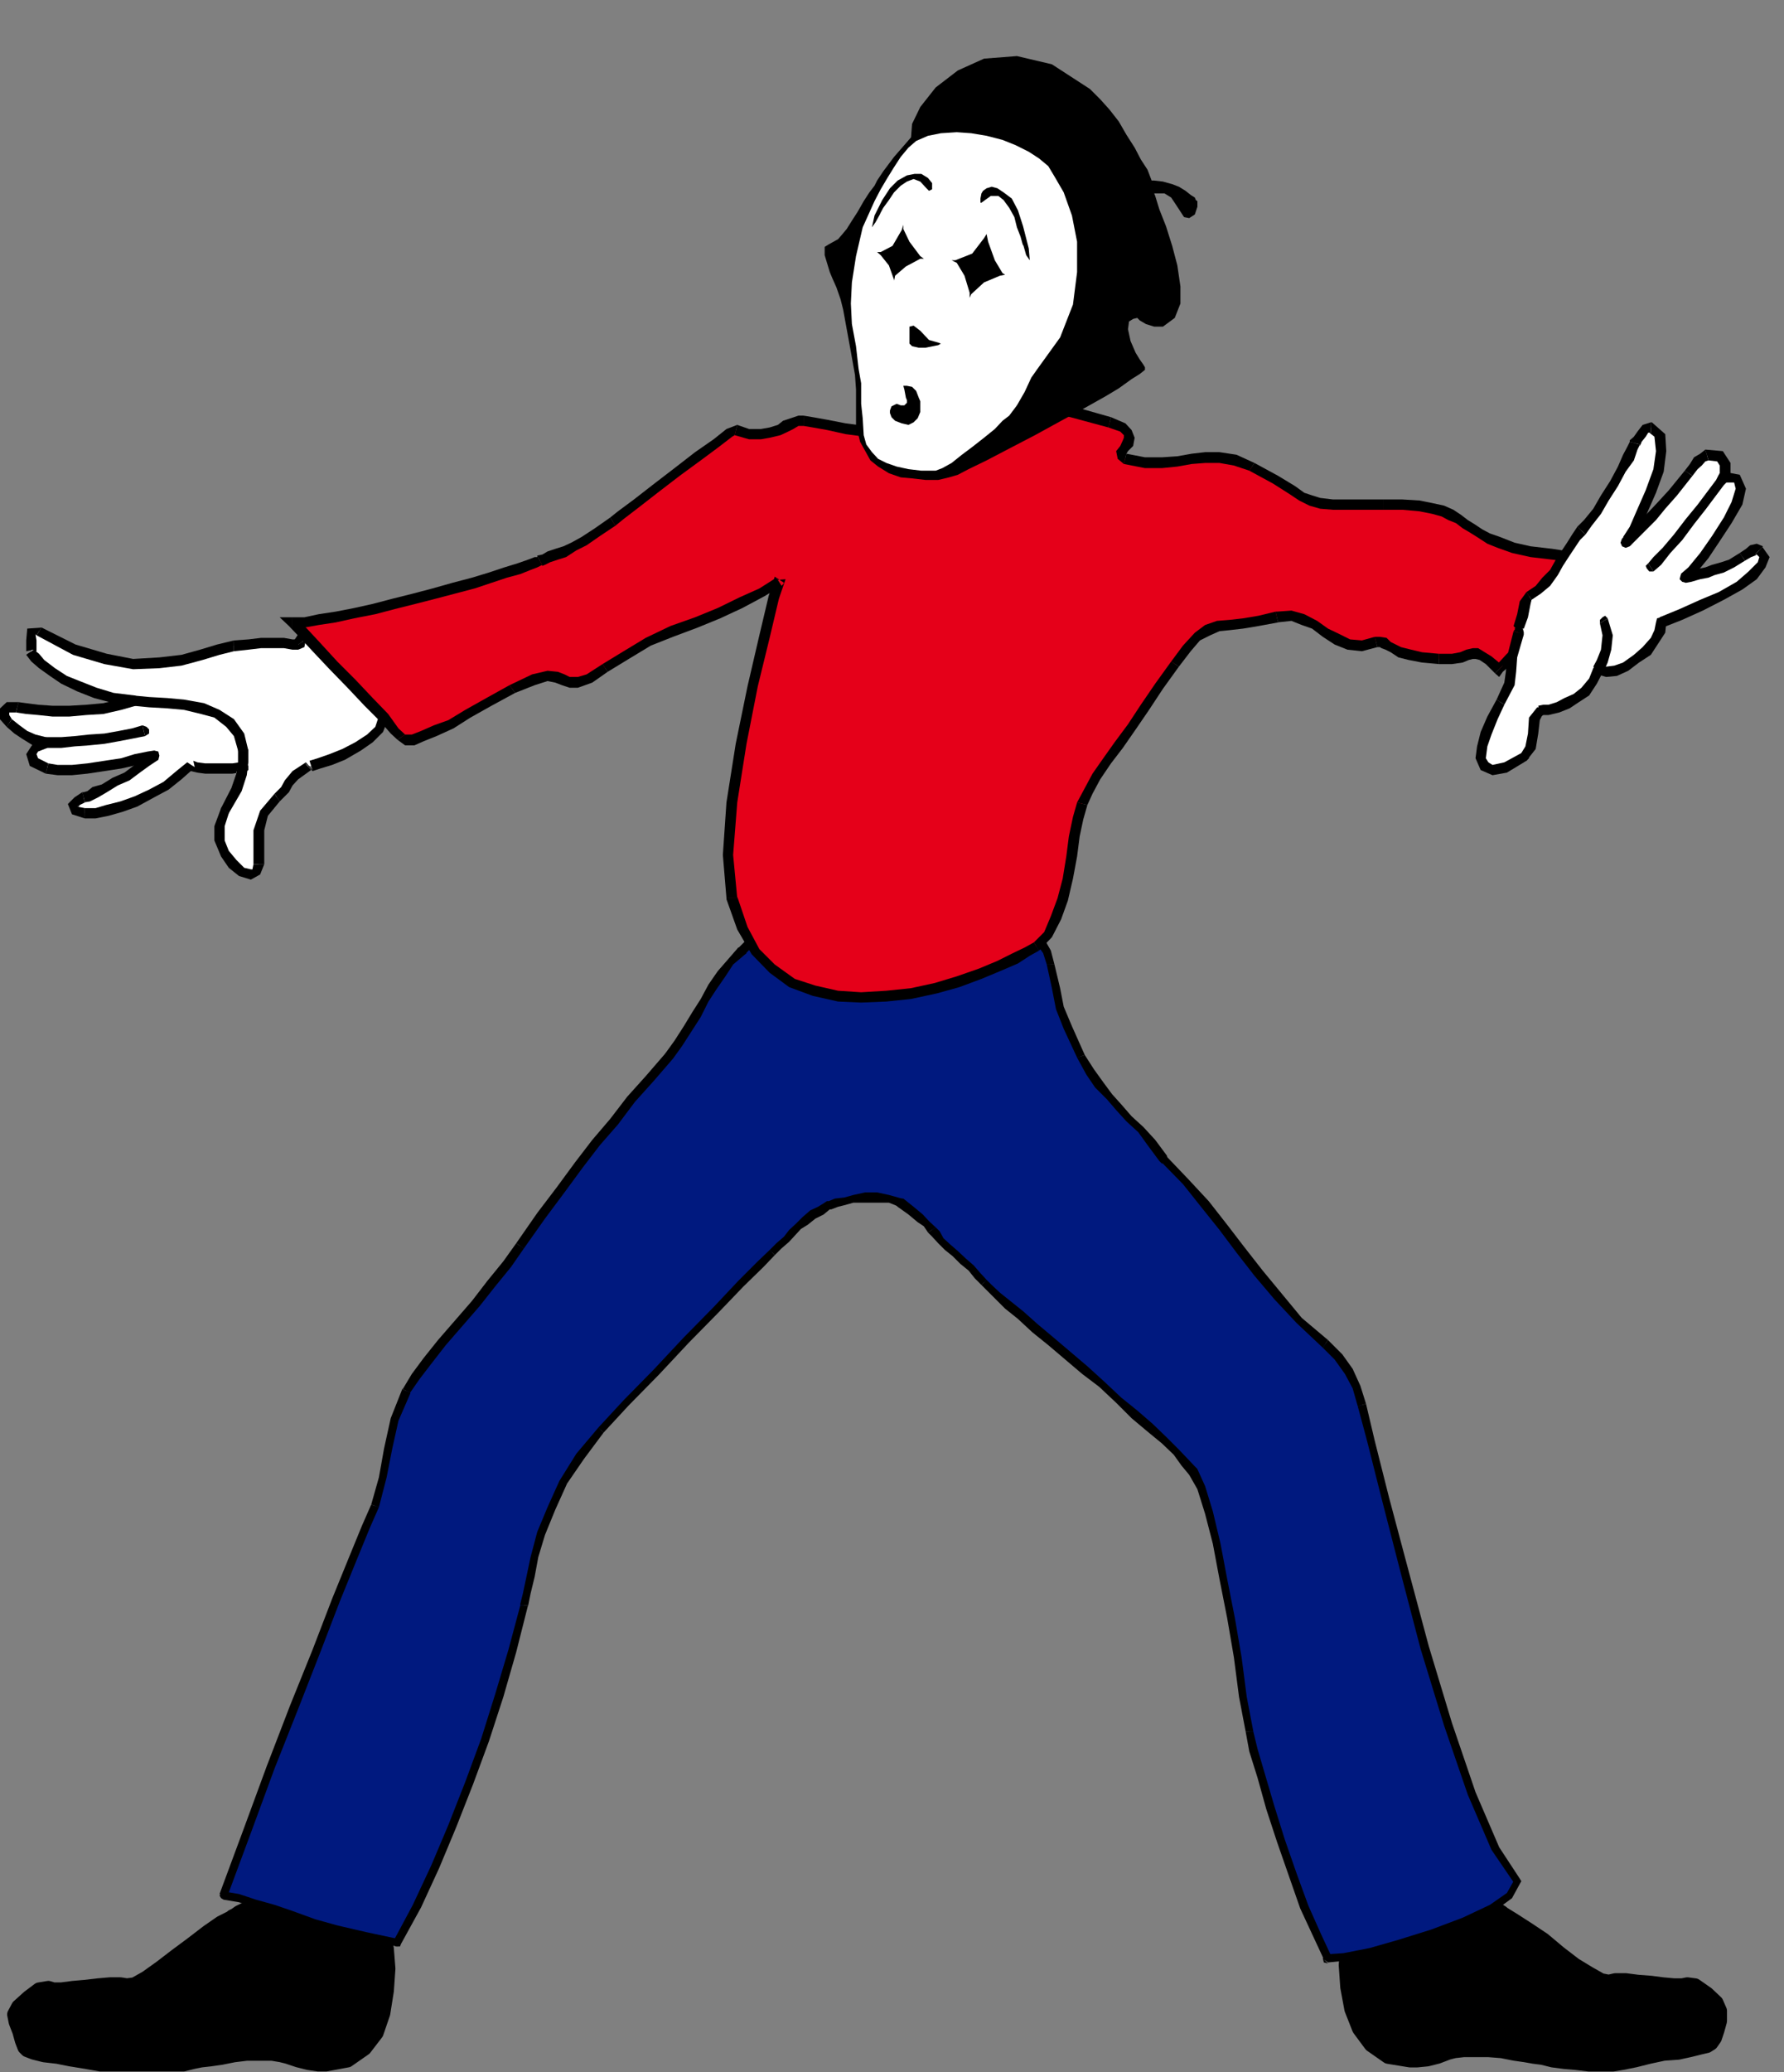 <?xml version="1.0" encoding="UTF-8" standalone="no"?>
<svg
   xmlns:ooo="http://xml.openoffice.org/svg/export"
   xmlns:dc="http://purl.org/dc/elements/1.1/"
   xmlns:cc="http://creativecommons.org/ns#"
   xmlns:rdf="http://www.w3.org/1999/02/22-rdf-syntax-ns#"
   xmlns:svg="http://www.w3.org/2000/svg"
   xmlns="http://www.w3.org/2000/svg"
   xmlns:sodipodi="http://sodipodi.sourceforge.net/DTD/sodipodi-0.dtd"
   xmlns:inkscape="http://www.inkscape.org/namespaces/inkscape"
   version="1.2"
   width="34.7mm"
   height="40.28mm"
   viewBox="0 0 3470 4028"
   preserveAspectRatio="xMidYMid"
   xml:space="preserve"
   id="svg317"
   sodipodi:docname="mimeflex.svg"
   style="fill-rule:evenodd;stroke-width:28.222;stroke-linejoin:round"
   inkscape:version="0.92.5 (2060ec1f9f, 2020-04-08)"><rect x="0" y="0" width="3470" height="4028" fill="#808080" stroke="none"/><sodipodi:namedview
   pagecolor="#ffffff"
   bordercolor="#666666"
   borderopacity="1"
   objecttolerance="10"
   gridtolerance="10"
   guidetolerance="10"
   inkscape:pageopacity="0"
   inkscape:pageshadow="2"
   inkscape:window-width="664"
   inkscape:window-height="487"
   id="namedview319"
   showgrid="false"
   inkscape:zoom="0.2102413"
   inkscape:cx="65.574804"
   inkscape:cy="76.119683"
   inkscape:window-x="0"
   inkscape:window-y="0"
   inkscape:window-maximized="0"
   inkscape:current-layer="svg317" />
 <defs
   class="ClipPathGroup"
   id="defs8">
  <clipPath
   id="presentation_clip_path"
   clipPathUnits="userSpaceOnUse">
   <rect
   x="0"
   y="0"
   width="21000"
   height="29700"
   id="rect2" />
  </clipPath>
  <clipPath
   id="presentation_clip_path_shrink"
   clipPathUnits="userSpaceOnUse">
   <rect
   x="21"
   y="29"
   width="20958"
   height="29641"
   id="rect5" />
  </clipPath>
 </defs>
 <defs
   class="TextShapeIndex"
   id="defs12">
  <g
   ooo:slide="id1"
   ooo:id-list="id3"
   id="g10" />
 </defs>
 <defs
   class="EmbeddedBulletChars"
   id="defs44">
  <g
   id="bullet-char-template-57356"
   transform="matrix(4.8828125e-4,0,0,-4.8828125e-4,0,0)">
   <path
   d="M 580,1141 1163,571 580,0 -4,571 Z"
   id="path14"
   inkscape:connector-curvature="0" />
  </g>
  <g
   id="bullet-char-template-57354"
   transform="matrix(4.8828125e-4,0,0,-4.8828125e-4,0,0)">
   <path
   d="M 8,1128 H 1137 V 0 H 8 Z"
   id="path17"
   inkscape:connector-curvature="0" />
  </g>
  <g
   id="bullet-char-template-10146"
   transform="matrix(4.8828125e-4,0,0,-4.8828125e-4,0,0)">
   <path
   d="M 174,0 602,739 174,1481 1456,739 Z M 1358,739 309,1346 659,739 Z"
   id="path20"
   inkscape:connector-curvature="0" />
  </g>
  <g
   id="bullet-char-template-10132"
   transform="matrix(4.8828125e-4,0,0,-4.8828125e-4,0,0)">
   <path
   d="M 2015,739 1276,0 H 717 l 543,543 H 174 v 393 h 1086 l -543,545 h 557 z"
   id="path23"
   inkscape:connector-curvature="0" />
  </g>
  <g
   id="bullet-char-template-10007"
   transform="matrix(4.8828125e-4,0,0,-4.8828125e-4,0,0)">
   <path
   d="m 0,-2 c -7,16 -16,29 -25,39 l 381,530 c -94,256 -141,385 -141,387 0,25 13,38 40,38 9,0 21,-2 34,-5 21,4 42,12 65,25 l 27,-13 111,-251 280,301 64,-25 24,25 c 21,-10 41,-24 62,-43 C 886,937 835,863 770,784 769,783 710,716 594,584 L 774,223 c 0,-27 -21,-55 -63,-84 l 16,-20 C 717,90 699,76 672,76 641,76 570,178 457,381 L 164,-76 c -22,-34 -53,-51 -92,-51 -42,0 -63,17 -64,51 -7,9 -10,24 -10,44 0,9 1,19 2,30 z"
   id="path26"
   inkscape:connector-curvature="0" />
  </g>
  <g
   id="bullet-char-template-10004"
   transform="matrix(4.8828125e-4,0,0,-4.8828125e-4,0,0)">
   <path
   d="M 285,-33 C 182,-33 111,30 74,156 52,228 41,333 41,471 c 0,78 14,145 41,201 34,71 87,106 158,106 53,0 88,-31 106,-94 l 23,-176 c 8,-64 28,-97 59,-98 l 735,706 c 11,11 33,17 66,17 42,0 63,-15 63,-46 V 965 c 0,-36 -10,-64 -30,-84 L 442,47 C 390,-6 338,-33 285,-33 Z"
   id="path29"
   inkscape:connector-curvature="0" />
  </g>
  <g
   id="bullet-char-template-9679"
   transform="matrix(4.8828125e-4,0,0,-4.8828125e-4,0,0)">
   <path
   d="M 813,0 C 632,0 489,54 383,161 276,268 223,411 223,592 c 0,181 53,324 160,431 106,107 249,161 430,161 179,0 323,-54 432,-161 108,-107 162,-251 162,-431 0,-180 -54,-324 -162,-431 C 1136,54 992,0 813,0 Z"
   id="path32"
   inkscape:connector-curvature="0" />
  </g>
  <g
   id="bullet-char-template-8226"
   transform="matrix(4.8828125e-4,0,0,-4.8828125e-4,0,0)">
   <path
   d="m 346,457 c -73,0 -137,26 -191,78 -54,51 -81,114 -81,188 0,73 27,136 81,188 54,52 118,78 191,78 73,0 134,-26 185,-79 51,-51 77,-114 77,-187 0,-75 -25,-137 -76,-188 -50,-52 -112,-78 -186,-78 z"
   id="path35"
   inkscape:connector-curvature="0" />
  </g>
  <g
   id="bullet-char-template-8211"
   transform="matrix(4.8828125e-4,0,0,-4.8828125e-4,0,0)">
   <path
   d="M -4,459 H 1135 V 606 H -4 Z"
   id="path38"
   inkscape:connector-curvature="0" />
  </g>
  <g
   id="bullet-char-template-61548"
   transform="matrix(4.8828125e-4,0,0,-4.8828125e-4,0,0)">
   <path
   d="m 173,740 c 0,163 58,303 173,419 116,115 255,173 419,173 163,0 302,-58 418,-173 116,-116 174,-256 174,-419 0,-163 -58,-303 -174,-418 C 1067,206 928,148 765,148 601,148 462,206 346,322 231,437 173,577 173,740 Z"
   id="path41"
   inkscape:connector-curvature="0" />
  </g>
 </defs>
 <g
   id="g49"
   transform="translate(-8765,-12836)">
  <g
   id="id2"
   class="Master_Slide">
   <g
   id="bg-id2"
   class="Background" />
   <g
   id="bo-id2"
   class="BackgroundObjects" />
  </g>
 </g>
 <g
   class="SlideGroup"
   id="g315"
   transform="translate(-8765,-12836)">
  <g
   id="g313">
   <g
   id="container-id1">
    <g
   id="id1"
   class="Slide"
   clip-path="url(#presentation_clip_path)">
     <g
   class="Page"
   id="g309">
      <g
   class="Graphic"
   id="g307">
       <g
   id="id3">
        <rect
   class="BoundingBox"
   x="8765"
   y="12836"
   width="3470"
   height="4028"
   id="rect51"
   style="fill:none;stroke:none" />
        <defs
   id="defs56">
         <clipPath
   id="clip_path_1"
   clipPathUnits="userSpaceOnUse">
          <path
   d="m 8765,12836 h 3469 v 4027 H 8765 Z"
   id="path53"
   inkscape:connector-curvature="0" />
         </clipPath>
        </defs>
        <g
   clip-path="url(#clip_path_1)"
   id="g304">
         <path
   d="m 9398,16849 43,-8 33,-23 23,-30 13,-38 7,-44 3,-43 -3,-38 -5,-33 -7,-5 -21,-8 -30,-10 -36,-7 -35,-8 -36,-8 -30,-7 -23,-3 h -13 l -15,3 -13,5 -13,5 -10,5 -7,5 -6,3 -2,2 -20,10 -26,18 -30,23 -31,23 -30,23 -28,20 -23,13 -15,2 -13,-2 h -20 l -23,2 -26,3 -23,2 -23,3 h -15 l -10,-3 -18,3 -20,15 -20,18 -8,15 3,15 7,18 5,18 5,13 5,5 13,5 20,5 26,3 25,5 31,5 28,5 25,5 18,2 h 23 23 l 23,-2 25,-3 23,-2 20,-5 15,-3 18,-2 21,-3 25,-5 25,-3 h 26 23 l 18,3 12,3 21,7 20,5 20,3 z"
   id="path58"
   inkscape:connector-curvature="0"
   style="fill:#000000;stroke:none" />
         <path
   d="m 9398,16849 v 0 l 43,-8 33,-23 23,-30 13,-38 7,-44 3,-43 -3,-38 -5,-33 v 0 l -7,-5 -21,-8 -30,-10 -36,-7 -35,-8 -36,-8 -30,-7 -23,-3 v 0 h -13 l -15,3 -13,5 -13,5 -10,5 -7,5 -6,3 -2,2 v 0 l -20,10 -26,18 -30,23 -31,23 -30,23 -28,20 -23,13 -15,2 v 0 l -13,-2 h -20 l -23,2 -26,3 -23,2 -23,3 h -15 l -10,-3 v 0 l -18,3 -20,15 -20,18 -8,15 v 0 l 3,15 7,18 5,18 5,13 v 0 l 5,5 13,5 20,5 26,3 25,5 31,5 28,5 25,5 v 0 l 18,2 h 23 23 l 23,-2 25,-3 23,-2 20,-5 15,-3 v 0 l 18,-2 21,-3 25,-5 25,-3 h 26 23 l 18,3 12,3 v 0 l 21,7 20,5 20,3 z"
   id="path60"
   inkscape:connector-curvature="0"
   style="fill:none;stroke:#000000" />
         <path
   d="m 11508,16841 -43,-7 -33,-23 -23,-31 -15,-38 -8,-43 -3,-43 3,-39 5,-33 8,-5 20,-7 30,-10 36,-8 38,-8 36,-7 30,-8 23,-2 h 13 l 15,2 13,5 10,5 10,5 8,5 5,3 2,2 21,13 28,18 30,20 31,26 30,23 28,17 23,13 15,3 13,-3 h 20 l 23,3 26,2 23,3 22,2 h 16 l 10,-2 15,2 23,16 18,17 7,16 v 20 l -5,18 -5,15 -7,10 -8,5 -13,3 -20,5 -23,5 -28,2 -28,6 -28,7 -25,5 -18,3 h -23 -23 l -25,-3 -23,-2 -23,-3 -20,-5 -16,-2 -17,-3 -21,-3 -25,-5 -26,-2 h -25 -23 l -18,2 -12,3 -21,8 -20,5 -20,2 z"
   id="path62"
   inkscape:connector-curvature="0"
   style="fill:#000000;stroke:none" />
         <path
   d="m 11508,16841 v 0 l -43,-7 -33,-23 -23,-31 -15,-38 -8,-43 -3,-43 3,-39 5,-33 v 0 l 8,-5 20,-7 30,-10 36,-8 38,-8 36,-7 30,-8 23,-2 v 0 h 13 l 15,2 13,5 10,5 10,5 8,5 5,3 2,2 v 0 l 21,13 28,18 30,20 31,26 30,23 28,17 23,13 15,3 v 0 l 13,-3 h 20 l 23,3 26,2 23,3 22,2 h 16 l 10,-2 v 0 l 15,2 23,16 18,17 7,16 v 0 20 l -5,18 -5,15 -7,10 v 0 l -8,5 -13,3 -20,5 -23,5 -28,2 -28,6 -28,7 -25,5 v 0 l -18,3 h -23 -23 l -25,-3 -23,-2 -23,-3 -20,-5 -16,-2 v 0 l -17,-3 -21,-3 -25,-5 -26,-2 h -25 -23 l -18,2 -12,3 v 0 l -21,8 -20,5 -20,2 z"
   id="path64"
   inkscape:connector-curvature="0"
   style="fill:none;stroke:#000000" />
         <path
   d="m 9777,15258 40,-59 39,-50 35,-49 33,-43 36,-41 33,-43 35,-40 39,-44 17,-25 18,-28 18,-28 15,-28 15,-25 18,-26 18,-23 20,-20 13,-13 18,-12 23,-10 23,-11 28,-7 28,-8 33,-8 30,-5 33,-2 33,-3 31,-2 30,-3 h 31 25 l 26,3 20,2 38,5 31,8 30,8 23,10 20,13 16,15 12,20 8,25 10,46 8,38 15,38 25,56 18,31 18,25 20,23 18,21 20,22 23,21 21,25 22,31 44,45 38,44 35,45 33,44 36,45 38,46 41,46 51,45 25,26 20,28 16,30 10,36 18,69 28,111 35,138 41,152 46,150 45,135 46,106 43,64 -15,28 -35,25 -54,26 -61,23 -63,20 -59,15 -51,10 -30,3 -21,-43 -25,-56 -23,-64 -23,-66 -20,-63 -18,-61 -15,-51 -8,-36 -12,-68 -11,-77 -12,-76 -16,-76 -12,-69 -16,-61 -15,-48 -15,-30 -15,-18 -18,-21 -23,-22 -28,-26 -30,-25 -31,-28 -33,-31 -33,-28 -33,-28 -33,-28 -31,-25 -28,-25 -25,-21 -20,-18 -16,-15 -10,-10 -12,-13 -13,-15 -15,-13 -16,-15 -15,-13 -13,-12 -10,-13 -7,-8 -11,-12 -12,-10 -18,-16 -20,-15 -23,-8 -23,-2 h -23 l -23,2 -18,5 -15,3 -13,5 h -2 l -16,10 -15,8 -15,13 -13,10 -12,12 -11,13 -15,13 -13,13 v 0 l -22,22 -39,39 -48,50 -58,59 -59,63 -58,59 -49,53 -40,51 -33,51 -23,51 -21,48 -12,46 -8,38 -8,33 -5,23 -22,89 -26,86 -28,87 -30,83 -33,84 -33,79 -36,76 -38,71 -61,-12 -56,-13 -46,-13 -43,-15 -36,-13 -35,-10 -31,-10 -30,-5 45,-125 46,-124 46,-117 43,-109 38,-99 33,-82 26,-61 18,-40 15,-56 10,-56 13,-56 23,-56 17,-28 23,-30 28,-36 33,-38 33,-38 31,-38 30,-39 z"
   id="path66"
   inkscape:connector-curvature="0"
   style="fill:#00197f;stroke:none" />
         <path
   d="m 10059,14884 v 0 l -38,44 -36,40 -33,43 -35,41 -33,43 -36,49 -38,50 -41,59 15,10 41,-58 38,-51 36,-49 33,-43 35,-40 33,-44 36,-40 38,-44 v 0 0 -7 l -2,-5 -8,-3 z"
   id="path68"
   inkscape:connector-curvature="0"
   style="fill:#000000;stroke:none" />
         <path
   d="m 10199,14681 2,-3 -20,23 -20,23 -18,26 -15,28 -16,25 -17,28 -18,28 -18,25 15,10 18,-25 18,-28 18,-28 15,-30 15,-23 18,-26 15,-23 20,-17 3,-3 -3,3 6,-5 -3,-8 -5,-3 h -8 z"
   id="path70"
   inkscape:connector-curvature="0"
   style="fill:#000000;stroke:none" />
         <path
   d="m 10631,14600 v 0 l -20,-3 -26,-5 h -25 -31 l -30,5 -31,3 -33,2 -33,3 -30,5 -33,7 -31,8 -28,8 -23,10 -23,10 -20,13 -15,15 15,10 10,-10 15,-13 23,-10 23,-10 28,-8 26,-7 33,-8 30,-5 33,-3 33,-2 31,-3 h 30 31 25 26 l 20,3 v 0 z"
   id="path72"
   inkscape:connector-curvature="0"
   style="fill:#000000;stroke:none" />
         <path
   d="m 10816,14711 v 0 l -7,-27 -13,-23 -18,-18 -23,-13 -22,-10 -33,-8 -31,-7 -38,-5 v 15 l 38,5 31,8 28,7 22,10 18,13 13,13 13,18 7,22 v 0 z"
   id="path74"
   inkscape:connector-curvature="0"
   style="fill:#000000;stroke:none" />
         <path
   d="m 10875,14887 v 0 l -25,-56 -16,-38 -7,-36 -11,-46 h -15 l 10,46 8,41 15,38 26,56 v 0 z"
   id="path76"
   inkscape:connector-curvature="0"
   style="fill:#000000;stroke:none" />
         <path
   d="m 11033,15083 h 2 l -23,-31 -23,-25 -23,-21 -20,-23 -18,-20 -17,-23 -18,-25 -18,-28 -15,5 18,33 17,25 23,23 18,21 20,22 23,21 18,25 23,31 h 2 -2 l 5,5 8,-3 2,-5 v -7 z"
   id="path78"
   inkscape:connector-curvature="0"
   style="fill:#000000;stroke:none" />
         <path
   d="m 11348,15441 v 0 l -51,-43 -38,-46 -38,-46 -36,-46 -33,-43 -36,-46 -40,-43 -43,-45 -11,10 44,45 35,44 36,45 33,44 35,45 39,46 43,46 51,48 v 0 z"
   id="path80"
   inkscape:connector-curvature="0"
   style="fill:#000000;stroke:none" />
         <path
   d="m 11422,15565 v 0 l -11,-35 -15,-33 -20,-28 -28,-28 -10,15 23,23 20,28 15,28 10,35 v 0 z"
   id="path82"
   inkscape:connector-curvature="0"
   style="fill:#000000;stroke:none" />
         <path
   d="m 11724,16493 -3,-5 -40,-61 -46,-107 -46,-135 -45,-149 -41,-153 -36,-135 -28,-111 -17,-72 -16,5 18,67 28,111 36,140 40,153 46,150 46,134 46,107 45,66 -2,-5 2,5 h 5 l 5,-2 3,-3 -3,-5 z"
   id="path84"
   inkscape:connector-curvature="0"
   style="fill:#000000;stroke:none" />
         <path
   d="m 11340,16645 8,6 30,-3 51,-10 61,-15 64,-21 61,-23 53,-25 38,-28 18,-33 h -15 l -13,23 -33,23 -53,25 -61,23 -64,20 -56,16 -51,10 -30,2 7,5 -7,-7 -8,2 -2,8 2,8 8,2 z"
   id="path86"
   inkscape:connector-curvature="0"
   style="fill:#000000;stroke:none" />
         <path
   d="m 11188,16203 v 0 l 7,38 16,51 17,61 21,64 23,66 22,63 26,56 20,43 15,-5 -20,-43 -25,-56 -23,-63 -23,-66 -20,-64 -18,-61 -15,-51 -8,-33 v 0 z"
   id="path88"
   inkscape:connector-curvature="0"
   style="fill:#000000;stroke:none" />
         <path
   d="m 11078,15703 v 0 l 16,28 15,48 15,58 13,69 15,76 13,76 10,77 13,68 h 15 l -13,-68 -10,-77 -13,-76 -15,-76 -13,-69 -15,-63 -15,-49 -15,-33 v 0 0 l -5,-5 -6,3 -5,5 z"
   id="path90"
   inkscape:connector-curvature="0"
   style="fill:#000000;stroke:none" />
         <path
   d="m 10674,15334 v 0 l 10,10 16,16 20,20 25,20 28,26 31,25 33,28 33,28 33,25 33,31 30,30 31,26 28,23 23,22 15,21 15,18 16,-11 -16,-17 -20,-21 -23,-23 -28,-27 -30,-26 -31,-25 -33,-31 -33,-30 -33,-28 -33,-28 -31,-26 -28,-25 -25,-20 -20,-16 -16,-15 -10,-10 v 0 z"
   id="path92"
   inkscape:connector-curvature="0"
   style="fill:#000000;stroke:none" />
         <path
   d="m 10570,15232 v 0 l 8,8 12,13 13,13 15,12 15,15 16,13 12,15 13,13 10,-10 -12,-13 -13,-15 -15,-13 -16,-15 -15,-13 -13,-12 -7,-13 -8,-8 v 0 z"
   id="path94"
   inkscape:connector-curvature="0"
   style="fill:#000000;stroke:none" />
         <path
   d="m 10514,15182 h -3 l 21,15 18,15 12,8 8,12 15,-10 -13,-12 -12,-13 -18,-15 -20,-16 h -3 3 -8 l -5,3 -3,8 5,5 z"
   id="path96"
   inkscape:connector-curvature="0"
   style="fill:#000000;stroke:none" />
         <path
   d="m 10379,15187 v 0 h 3 l 13,-5 12,-3 18,-5 h 23 23 23 l 20,8 5,-16 -25,-7 -23,-5 h -23 l -23,5 -18,5 -18,2 -12,5 h -3 v 0 0 l -5,3 v 8 l 3,5 z"
   id="path98"
   inkscape:connector-curvature="0"
   style="fill:#000000;stroke:none" />
         <path
   d="m 10262,15266 10,10 13,-13 15,-13 11,-12 12,-13 13,-8 15,-12 16,-8 12,-10 -5,-16 -18,11 -15,7 -15,13 -13,13 -13,12 -10,13 -15,13 -13,13 10,10 z"
   id="path100"
   inkscape:connector-curvature="0"
   style="fill:#000000;stroke:none" />
         <path
   d="m 9939,15621 v 0 l 49,-53 58,-59 59,-63 58,-59 48,-50 39,-38 22,-23 -10,-10 10,10 -10,-10 -23,22 -38,38 -48,51 -58,59 -59,63 -58,59 -49,53 v 0 z"
   id="path102"
   inkscape:connector-curvature="0"
   style="fill:#000000;stroke:none" />
         <path
   d="m 9792,15957 v 2 l 5,-25 8,-33 7,-38 13,-43 20,-49 23,-51 33,-48 38,-51 -10,-10 -43,51 -33,53 -23,51 -20,48 -13,49 -8,38 -7,33 -5,20 v 3 z"
   id="path104"
   inkscape:connector-curvature="0"
   style="fill:#000000;stroke:none" />
         <path
   d="m 9538,16620 7,-5 39,-71 35,-76 33,-79 33,-84 31,-84 28,-86 25,-87 23,-91 h -15 l -23,86 -26,87 -27,86 -31,84 -33,84 -33,78 -36,77 -38,71 8,-5 -8,5 v 7 l 5,3 h 8 l 2,-5 z"
   id="path106"
   inkscape:connector-curvature="0"
   style="fill:#000000;stroke:none" />
         <path
   d="m 9192,16518 8,11 30,5 28,10 36,10 35,13 44,15 48,13 56,12 61,13 v -15 l -61,-13 -56,-13 -43,-12 -44,-16 -35,-12 -36,-10 -33,-11 -30,-5 7,10 -7,-10 -5,3 -3,5 3,5 5,3 z"
   id="path108"
   inkscape:connector-curvature="0"
   style="fill:#000000;stroke:none" />
         <path
   d="m 9487,15761 v 0 l -18,41 -25,61 -33,81 -38,99 -44,109 -45,117 -46,125 -46,124 15,5 46,-124 46,-125 46,-116 43,-110 38,-99 33,-81 25,-61 18,-41 v 0 z"
   id="path110"
   inkscape:connector-curvature="0"
   style="fill:#000000;stroke:none" />
         <path
   d="m 9548,15537 v -2 l -23,58 -13,59 -10,56 -15,53 15,5 15,-58 11,-56 12,-54 23,-53 v -2 z"
   id="path112"
   inkscape:connector-curvature="0"
   style="fill:#000000;stroke:none" />
         <path
   d="m 9769,15253 v 0 l -25,35 -31,38 -30,39 -33,38 -33,38 -28,35 -23,31 -18,30 15,6 18,-26 23,-30 28,-36 33,-38 33,-38 30,-38 31,-38 25,-36 v 0 z"
   id="path114"
   inkscape:connector-curvature="0"
   style="fill:#000000;stroke:none" />
         <path
   d="m 9202,14412 -10,30 v 28 l 10,25 15,21 18,15 18,5 10,-5 5,-15 v -31 -35 l 11,-33 25,-31 15,-15 8,-13 13,-15 25,-18 h 5 l 15,-5 23,-7 26,-11 28,-15 22,-15 18,-18 8,-20 2,-18 5,-8 h 11 l 20,13 13,-23 2,-13 3,-10 2,-10 -33,-13 -30,-15 -28,-13 -28,-15 -23,-13 -23,-12 -20,-13 -16,-13 -10,13 -7,5 -3,3 5,5 v 2 l -7,3 h -11 l -17,-3 h -21 -23 l -25,3 -28,2 -30,8 -34,10 -38,10 -43,5 -51,3 -53,-10 -61,-18 -69,-36 h -15 v 18 21 l -3,2 11,10 12,13 21,15 23,15 28,13 33,13 35,10 41,5 -28,8 -33,7 -33,3 -33,2 h -33 l -28,-2 -23,-3 -18,-2 h -18 l -7,7 v 11 l 10,12 15,13 15,10 18,10 23,5 -20,11 -8,12 5,16 26,12 20,3 h 28 l 30,-3 33,-5 33,-5 28,-7 23,-6 13,-2 -15,13 -18,12 -20,16 -23,10 -21,12 -17,8 -13,8 -10,2 -13,8 -8,7 3,11 20,5 h 21 l 22,-5 28,-8 28,-10 31,-15 28,-16 25,-20 23,-20 3,2 10,3 15,2 h 18 18 17 l 13,-2 h 8 z"
   id="path116"
   inkscape:connector-curvature="0"
   style="fill:#ffffff;stroke:none" />
         <path
   d="m 9210,14417 v -8 l -3,-5 -7,-3 -5,6 z"
   id="path118"
   inkscape:connector-curvature="0"
   style="fill:#000000;stroke:none" />
         <path
   d="m 9258,14516 v 0 l -2,10 h -3 l -13,-3 -15,-15 -15,-18 -8,-20 v -28 l 8,-25 -15,-10 -13,35 v 28 l 13,31 15,22 20,16 23,7 18,-10 8,-20 v 0 z"
   id="path120"
   inkscape:connector-curvature="0"
   style="fill:#000000;stroke:none" />
         <path
   d="m 9299,14379 v 0 l -28,33 -13,38 v 35 31 h 21 v -31 -35 l 7,-28 23,-28 v 0 z"
   id="path122"
   inkscape:connector-curvature="0"
   style="fill:#000000;stroke:none" />
         <path
   d="m 9373,14333 -13,-15 -26,17 -15,18 -7,13 -13,13 10,15 18,-18 7,-13 11,-12 25,-18 -13,-15 z"
   id="path124"
   inkscape:connector-curvature="0"
   style="fill:#000000;stroke:none" />
         <path
   d="m 9500,14234 v 0 l -5,15 -16,15 -23,15 -25,13 -25,10 -23,8 -16,5 6,18 -16,-15 16,17 15,-5 23,-7 25,-10 31,-18 23,-16 20,-20 10,-25 v 0 z"
   id="path126"
   inkscape:connector-curvature="0"
   style="fill:#000000;stroke:none" />
         <path
   d="m 9540,14216 13,-3 -23,-15 h -18 l -10,15 -2,21 h 20 l 3,-16 v 0 h 2 l 18,11 13,-3 -13,3 h 8 l 5,-5 2,-6 -5,-5 z"
   id="path128"
   inkscape:connector-curvature="0"
   style="fill:#000000;stroke:none" />
         <path
   d="m 9566,14175 -8,-12 -2,10 -3,12 -2,11 -11,20 16,10 15,-25 2,-16 3,-7 2,-10 -7,-13 7,13 -2,-8 -5,-5 h -8 l -5,8 z"
   id="path130"
   inkscape:connector-curvature="0"
   style="fill:#000000;stroke:none" />
         <path
   d="m 9375,14063 -13,3 16,13 20,12 23,13 23,13 28,18 30,12 31,16 33,12 5,-20 -33,-13 -31,-15 -25,-13 -28,-12 -23,-13 -23,-13 -20,-13 -15,-12 -13,2 13,-2 h -8 l -5,2 -3,8 5,5 z"
   id="path132"
   inkscape:connector-curvature="0"
   style="fill:#000000;stroke:none" />
         <path
   d="m 9360,14079 v -3 h -3 l -2,8 10,-5 10,-16 -15,-10 -10,10 -5,6 -8,12 8,10 v -2 z"
   id="path134"
   inkscape:connector-curvature="0"
   style="fill:#000000;stroke:none" />
         <path
   d="m 9220,14102 v 0 l 28,-3 25,-3 h 23 21 l 17,3 h 11 l 12,-5 3,-15 -15,10 2,-10 h -2 -11 l -17,-3 h -21 -23 l -25,3 -28,2 v 0 z"
   id="path136"
   inkscape:connector-curvature="0"
   style="fill:#000000;stroke:none" />
         <path
   d="m 8836,14071 v 0 l 71,38 61,18 56,10 51,-2 43,-5 41,-11 33,-10 28,-7 v -21 l -33,8 -33,10 -36,10 -43,5 -51,3 -51,-10 -61,-18 -66,-33 v 0 z"
   id="path138"
   inkscape:connector-curvature="0"
   style="fill:#000000;stroke:none" />
         <path
   d="m 8831,14099 -15,10 20,-7 v -21 l -2,-12 2,2 10,-15 -28,2 -2,23 v 21 l 15,-3 -15,10 z"
   id="path140"
   inkscape:connector-curvature="0"
   style="fill:#000000;stroke:none" />
         <path
   d="m 9029,14208 -2,-20 -41,-5 -33,-10 -33,-13 -25,-10 -23,-15 -21,-16 -10,-12 -10,-8 -15,10 10,13 15,13 21,15 22,15 31,15 33,13 38,10 41,5 -3,-20 3,20 7,-2 3,-8 -3,-7 -7,-3 z"
   id="path142"
   inkscape:connector-curvature="0"
   style="fill:#000000;stroke:none" />
         <path
   d="m 8796,14221 v 0 l 20,3 23,2 28,3 h 33 l 33,-3 33,-2 35,-8 28,-8 -5,-20 -28,8 -30,7 -33,3 -33,2 h -33 l -28,-2 -23,-3 -15,-2 v 0 z"
   id="path144"
   inkscape:connector-curvature="0"
   style="fill:#000000;stroke:none" />
         <path
   d="m 8788,14234 v 0 l -5,-8 v -5 0 h 13 l 5,-20 h -23 l -16,15 v 15 l 16,18 v 0 z"
   id="path146"
   inkscape:connector-curvature="0"
   style="fill:#000000;stroke:none" />
         <path
   d="m 8857,14290 -3,-21 -20,-5 -16,-7 -15,-11 -15,-12 -10,15 15,13 15,10 21,13 25,5 -3,-21 3,21 8,-3 2,-8 -2,-7 -8,-3 z"
   id="path148"
   inkscape:connector-curvature="0"
   style="fill:#000000;stroke:none" />
         <path
   d="m 8859,14320 v 0 l -20,-10 -3,-8 3,-5 18,-7 -6,-21 -22,13 -13,20 7,23 31,15 v 0 z"
   id="path150"
   inkscape:connector-curvature="0"
   style="fill:#000000;stroke:none" />
         <path
   d="m 9073,14313 -8,-18 -13,2 -25,5 -26,8 -33,5 -33,5 -30,3 h -28 l -18,-3 -5,20 23,3 h 28 l 30,-3 33,-5 33,-5 31,-7 20,-5 13,-3 -8,-18 8,18 8,-2 2,-8 -2,-8 -8,-2 z"
   id="path152"
   inkscape:connector-curvature="0"
   style="fill:#000000;stroke:none" />
         <path
   d="m 8930,14396 h -2 l 12,-2 16,-8 17,-10 21,-13 23,-10 20,-15 18,-13 18,-12 -16,-16 -12,13 -18,13 -20,15 -23,10 -21,13 -18,5 -10,8 -7,2 h -3 z"
   id="path154"
   inkscape:connector-curvature="0"
   style="fill:#000000;stroke:none" />
         <path
   d="m 8930,14407 v 0 l -15,-3 h 3 l 2,-3 10,-5 -5,-20 -15,10 -13,13 8,20 25,8 v 0 z"
   id="path156"
   inkscape:connector-curvature="0"
   style="fill:#000000;stroke:none" />
         <path
   d="m 9144,14328 -15,-10 -21,17 -25,21 -28,15 -28,13 -28,10 -28,7 -20,6 h -21 v 20 h 21 l 25,-5 28,-8 28,-10 33,-18 28,-15 25,-20 26,-23 -15,-10 z"
   id="path158"
   inkscape:connector-curvature="0"
   style="fill:#000000;stroke:none" />
         <path
   d="m 9235,14318 h -5 l -13,2 h -17 -18 -18 l -15,-2 -8,-3 3,13 -15,-10 7,17 13,3 15,2 h 18 18 17 l 13,-2 h 10 z"
   id="path160"
   inkscape:connector-curvature="0"
   style="fill:#000000;stroke:none" />
         <path
   d="m 9240,14338 8,-5 v -8 l -5,-5 -8,-2 z"
   id="path162"
   inkscape:connector-curvature="0"
   style="fill:#000000;stroke:none" />
         <path
   d="m 9238,14295 v 23 l -3,22 -10,31 -23,41 z"
   id="path164"
   inkscape:connector-curvature="0"
   style="fill:#ffffff;stroke:none" />
         <path
   d="m 9248,14295 -3,-8 -7,-2 -8,2 -2,8 z"
   id="path166"
   inkscape:connector-curvature="0"
   style="fill:#000000;stroke:none" />
         <path
   d="m 9210,14417 25,-43 10,-31 3,-25 v -23 h -20 v 23 l -3,20 -10,30 -20,39 z"
   id="path168"
   inkscape:connector-curvature="0"
   style="fill:#000000;stroke:none" />
         <path
   d="m 9195,14407 v 7 l 5,5 5,3 5,-5 z"
   id="path170"
   inkscape:connector-curvature="0"
   style="fill:#000000;stroke:none" />
         <path
   d="m 9024,14198 31,3 35,2 33,3 36,7 28,11 25,17 18,23 8,31 z"
   id="path172"
   inkscape:connector-curvature="0"
   style="fill:#ffffff;stroke:none" />
         <path
   d="m 9024,14188 -7,3 -3,7 3,8 7,2 z"
   id="path174"
   inkscape:connector-curvature="0"
   style="fill:#000000;stroke:none" />
         <path
   d="m 9248,14295 -8,-33 -20,-28 -28,-18 -30,-13 -39,-7 -33,-3 -35,-2 -31,-3 v 20 l 31,3 35,2 33,3 33,8 26,7 23,18 15,18 8,28 z"
   id="path176"
   inkscape:connector-curvature="0"
   style="fill:#000000;stroke:none" />
         <path
   d="m 9228,14295 2,7 8,3 7,-3 3,-7 z"
   id="path178"
   inkscape:connector-curvature="0"
   style="fill:#000000;stroke:none" />
         <path
   d="m 9045,14257 -23,5 -26,5 -28,5 -30,2 -28,3 -26,2 h -17 -13 z"
   id="path180"
   inkscape:connector-curvature="0"
   style="fill:#ffffff;stroke:none" />
         <path
   d="m 9047,14267 8,-5 v -8 l -5,-5 -8,-3 z"
   id="path182"
   inkscape:connector-curvature="0"
   style="fill:#000000;stroke:none" />
         <path
   d="m 8854,14290 h 13 17 l 26,-3 28,-2 30,-3 28,-5 26,-5 25,-5 -5,-21 -20,6 -26,5 -28,5 -30,2 -28,3 -26,2 h -17 -13 z"
   id="path184"
   inkscape:connector-curvature="0"
   style="fill:#000000;stroke:none" />
         <path
   d="m 8854,14269 -8,3 -2,7 2,8 8,3 z"
   id="path186"
   inkscape:connector-curvature="0"
   style="fill:#000000;stroke:none" />
         <path
   d="m 11050,14127 -30,43 -28,41 -26,38 -25,36 -23,30 -20,31 -15,28 -13,25 -8,28 -7,35 -5,39 -8,43 -10,40 -13,36 -15,33 -23,23 -18,10 -23,13 -33,15 -35,15 -44,16 -43,12 -48,10 -48,5 -49,3 -45,-3 -46,-10 -43,-15 -39,-28 -33,-33 -25,-46 -20,-58 -8,-84 8,-102 17,-114 23,-112 23,-96 18,-77 13,-38 -3,8 -33,20 -41,21 -43,20 -43,18 -48,17 -46,21 -43,25 -41,26 -31,20 -22,8 h -16 l -12,-6 -13,-5 -18,-2 -28,7 -40,18 -46,26 -41,23 -33,20 -30,13 -26,10 -18,7 h -15 l -8,-5 -12,-12 -21,-26 -30,-30 -33,-36 -36,-35 -33,-36 -25,-28 -21,-20 h 23 l 28,-5 33,-5 36,-8 38,-8 38,-10 41,-10 38,-10 38,-10 38,-11 33,-10 31,-10 25,-8 21,-7 12,-5 8,-3 8,-2 10,-5 15,-5 15,-6 18,-10 20,-10 26,-18 30,-20 16,-13 30,-23 36,-28 43,-33 40,-30 36,-25 26,-21 12,-5 26,8 h 23 l 17,-3 18,-5 13,-8 13,-5 12,-5 h 10 l 18,3 28,5 36,8 38,5 35,5 34,2 22,-2 11,-5 -3,2 v 0 l -3,-5 3,-8 3,-7 5,-10 7,-10 16,-8 17,-8 23,-7 31,-3 h 38 l 46,3 53,10 64,13 73,20 26,10 10,10 2,10 -2,11 -8,10 -5,7 v 8 l 8,5 38,8 h 33 l 30,-3 28,-5 26,-3 h 28 l 30,6 33,12 46,26 33,20 18,13 18,7 18,5 25,3 h 38 59 38 l 33,2 25,6 21,5 15,7 15,8 13,10 12,8 16,10 17,10 21,8 28,10 33,7 43,6 51,7 61,3 -20,33 -26,28 -28,28 -30,28 -31,25 -30,23 -28,25 -23,23 -21,-18 -12,-7 -10,-5 h -8 l -10,2 -13,5 -18,3 h -25 l -33,-3 -23,-5 -20,-5 -13,-8 -10,-5 -8,-5 -8,-2 h -7 l -28,7 -26,-2 -22,-10 -23,-13 -21,-15 -23,-10 -22,-8 -28,3 -36,7 -30,5 -26,3 -23,2 -20,8 -20,13 -21,22 z"
   id="path188"
   inkscape:connector-curvature="0"
   style="fill:#e50019;stroke:none" />
         <path
   d="m 10880,14401 v 0 l 10,-22 15,-28 21,-31 23,-30 25,-36 26,-38 27,-41 31,-43 -15,-10 -31,43 -28,41 -25,38 -26,35 -22,31 -21,30 -15,28 -15,28 v 0 z"
   id="path190"
   inkscape:connector-curvature="0"
   style="fill:#000000;stroke:none" />
         <path
   d="m 10786,14684 v 0 l 25,-26 18,-35 13,-36 10,-43 8,-43 5,-39 7,-33 8,-28 -20,-5 -8,28 -8,38 -5,39 -7,43 -10,38 -13,35 -13,31 -20,20 v 0 z"
   id="path192"
   inkscape:connector-curvature="0"
   style="fill:#000000;stroke:none" />
         <path
   d="m 10178,14582 v 2 l 21,59 28,48 35,36 38,28 46,17 49,11 45,2 49,-2 48,-5 51,-11 43,-12 43,-16 36,-15 35,-15 23,-15 18,-10 -10,-16 -18,10 -23,11 -30,15 -36,15 -43,15 -43,13 -46,10 -48,5 -49,3 -45,-3 -44,-10 -40,-13 -39,-28 -30,-30 -23,-43 -20,-59 v 3 z"
   id="path194"
   inkscape:connector-curvature="0"
   style="fill:#000000;stroke:none" />
         <path
   d="m 10285,13975 5,-6 -18,-12 -12,38 -18,76 -23,99 -23,112 -18,114 -7,102 7,84 h 21 l -8,-84 8,-102 18,-114 22,-112 23,-94 18,-76 13,-38 -23,2 5,-5 10,16 3,-3 2,-3 z"
   id="path196"
   inkscape:connector-curvature="0"
   style="fill:#000000;stroke:none" />
         <path
   d="m 9947,14142 v 0 l 41,-25 43,-26 43,-17 48,-18 44,-18 43,-20 43,-23 33,-20 -10,-16 -33,21 -38,17 -43,21 -44,18 -48,17 -48,23 -43,26 -41,25 v 0 z"
   id="path198"
   inkscape:connector-curvature="0"
   style="fill:#000000;stroke:none" />
         <path
   d="m 9767,14183 v 0 l 38,-15 25,-8 15,3 13,5 15,5 h 16 l 28,-10 30,-21 -10,-15 -31,20 -17,5 h -16 l -10,-5 -13,-5 -20,-2 -30,7 -44,21 v 0 z"
   id="path200"
   inkscape:connector-curvature="0"
   style="fill:#000000;stroke:none" />
         <path
   d="m 9538,14274 v 0 l 15,11 h 18 l 18,-8 25,-10 33,-15 33,-21 41,-23 46,-25 -11,-15 -45,25 -41,23 -33,20 -28,10 -25,11 -18,7 h -13 v 0 0 z"
   id="path202"
   inkscape:connector-curvature="0"
   style="fill:#000000;stroke:none" />
         <path
   d="m 9334,14036 -7,17 20,21 26,28 33,35 35,36 33,35 31,31 20,23 13,12 15,-10 -13,-12 -20,-28 -30,-31 -34,-36 -35,-35 -33,-36 -26,-28 -20,-20 -8,18 v -20 h -25 l 18,17 z"
   id="path204"
   inkscape:connector-curvature="0"
   style="fill:#000000;stroke:none" />
         <path
   d="m 9810,13916 v 3 h -5 l -13,5 -20,7 -26,8 -30,10 -33,10 -38,10 -39,11 -38,10 -40,10 -38,10 -36,8 -36,7 -33,5 -28,6 h -23 v 20 h 23 l 28,-5 33,-5 36,-8 41,-8 38,-10 40,-10 39,-10 38,-10 38,-10 33,-11 30,-10 26,-7 20,-8 13,-5 10,-5 v 2 z"
   id="path206"
   inkscape:connector-curvature="0"
   style="fill:#000000;stroke:none" />
         <path
   d="m 9952,13842 v 0 l -30,21 -26,17 -20,11 -15,7 -16,5 -15,5 -10,6 -10,2 10,20 5,-2 10,-5 15,-5 16,-5 20,-13 20,-10 26,-18 30,-20 v 0 z"
   id="path208"
   inkscape:connector-curvature="0"
   style="fill:#000000;stroke:none" />
         <path
   d="m 10199,13662 v 0 l -21,8 -25,20 -36,25 -40,31 -43,33 -36,28 -31,23 -15,12 10,16 16,-13 30,-23 36,-28 43,-33 41,-30 35,-26 26,-20 5,-3 v 0 z"
   id="path210"
   inkscape:connector-curvature="0"
   style="fill:#000000;stroke:none" />
         <path
   d="m 10328,13644 v 0 h -10 l -15,5 -15,5 -10,8 -16,5 -17,3 h -23 l -23,-8 -5,20 28,8 h 23 l 17,-3 21,-5 15,-7 10,-5 10,-6 h 10 v 0 z"
   id="path212"
   inkscape:connector-curvature="0"
   style="fill:#000000;stroke:none" />
         <path
   d="m 10560,13677 -21,-5 -2,-2 -20,2 -34,-2 -35,-6 -38,-5 -36,-7 -28,-5 -18,-3 v 20 l 18,3 28,5 36,8 38,5 35,5 34,2 25,-2 18,-13 -21,-5 z"
   id="path214"
   inkscape:connector-curvature="0"
   style="fill:#000000;stroke:none" />
         <path
   d="m 10926,13647 v 0 l -74,-21 -66,-12 -53,-11 -46,-2 h -38 l -31,2 -25,8 -18,8 -18,10 -10,13 -8,12 -2,8 -3,10 5,8 16,5 5,-8 -21,-5 v -2 l 16,5 v -3 l 2,-5 3,-8 2,-7 5,-8 13,-5 18,-8 20,-7 31,-3 h 38 l 46,3 53,10 61,13 74,20 v 0 z"
   id="path216"
   inkscape:connector-curvature="0"
   style="fill:#000000;stroke:none" />
         <path
   d="m 10956,13718 v 0 h -2 2 l 3,-5 10,-10 3,-16 -6,-15 -12,-13 -28,-12 -5,20 23,8 7,7 v 5 l -2,5 -5,11 -8,10 3,15 12,10 v 0 z"
   id="path218"
   inkscape:connector-curvature="0"
   style="fill:#000000;stroke:none" />
         <path
   d="m 11205,13736 v 0 l -35,-16 -33,-5 h -28 l -26,3 -28,5 -30,2 h -33 l -36,-7 -5,20 41,8 h 33 l 30,-3 28,-5 26,-2 h 28 l 28,5 30,10 v 0 z"
   id="path220"
   inkscape:connector-curvature="0"
   style="fill:#000000;stroke:none" />
         <path
   d="m 11455,13807 v 0 h -59 -38 l -25,-3 -16,-5 -15,-5 -18,-13 -33,-20 -46,-25 -10,15 46,25 33,21 18,12 20,10 21,6 25,2 h 38 59 v 0 z"
   id="path222"
   inkscape:connector-curvature="0"
   style="fill:#000000;stroke:none" />
         <path
   d="m 11905,13929 -8,-15 -61,-3 -51,-8 -43,-5 -31,-7 -28,-11 -20,-7 -15,-8 -15,-10 -13,-8 -13,-10 -15,-10 -18,-8 -23,-5 -25,-5 -33,-2 h -38 v 20 h 38 l 33,3 25,5 18,5 13,7 15,6 13,10 12,7 16,10 20,13 20,8 28,10 36,8 43,5 51,7 61,3 -8,-15 16,10 10,-15 h -18 z"
   id="path224"
   inkscape:connector-curvature="0"
   style="fill:#000000;stroke:none" />
         <path
   d="m 11673,14145 15,-3 23,-20 26,-26 30,-22 31,-26 33,-28 28,-28 25,-30 21,-33 -16,-10 -20,33 -25,25 -28,28 -28,28 -31,25 -30,23 -31,26 -23,25 15,-2 -15,15 8,7 7,-10 z"
   id="path226"
   inkscape:connector-curvature="0"
   style="fill:#000000;stroke:none" />
         <path
   d="m 11564,14127 v 0 h 25 l 21,-3 12,-5 8,-2 h 5 l 8,2 12,8 18,18 15,-15 -22,-18 -13,-8 -13,-8 h -10 l -13,3 -12,5 -16,3 h -25 v 0 z"
   id="path228"
   inkscape:connector-curvature="0"
   style="fill:#000000;stroke:none" />
         <path
   d="m 11444,14094 v 0 h 5 l 3,2 8,3 10,5 15,10 20,5 26,5 33,3 v -20 l -33,-3 -21,-5 -20,-5 -10,-5 -10,-5 -8,-8 -13,-2 h -10 v 0 z"
   id="path230"
   inkscape:connector-curvature="0"
   style="fill:#000000;stroke:none" />
         <path
   d="m 11251,14046 h -2 l 28,-3 20,8 20,7 21,16 23,15 25,10 28,3 30,-8 -5,-20 -25,7 -23,-2 -20,-10 -23,-11 -21,-15 -25,-13 -25,-7 -28,2 h -3 z"
   id="path232"
   inkscape:connector-curvature="0"
   style="fill:#000000;stroke:none" />
         <path
   d="m 11058,14132 v 0 l 23,-30 18,-21 20,-10 18,-8 20,-2 26,-3 30,-5 38,-7 -5,-21 -33,8 -30,5 -26,3 -25,2 -23,8 -20,15 -23,25 -23,31 v 0 z"
   id="path234"
   inkscape:connector-curvature="0"
   style="fill:#000000;stroke:none" />
         <path
   d="m 11719,14066 -13,48 -2,28 -3,23 -18,36 -15,30 -13,31 -7,25 -3,23 8,15 15,8 26,-5 35,-21 13,-17 5,-28 2,-28 11,-16 7,-2 h 10 l 18,-5 18,-8 18,-10 18,-13 15,-20 10,-23 15,5 18,-2 20,-8 21,-15 20,-15 15,-21 10,-18 3,-17 38,-16 41,-17 38,-18 36,-20 25,-21 18,-20 5,-15 -10,-13 -5,-3 -8,3 -8,5 -12,8 -21,12 -17,8 -18,5 -13,5 -13,3 -10,2 -10,3 -10,2 15,-15 23,-28 23,-33 23,-36 17,-33 8,-28 -8,-20 -25,-2 3,-8 v -18 l -11,-15 -25,-3 -8,5 -10,8 -7,10 -11,13 -30,38 -23,25 -18,21 -12,13 -11,10 -7,7 -10,10 -11,11 3,-5 13,-21 15,-33 18,-40 15,-41 5,-38 -3,-31 -17,-15 -10,3 -8,10 -8,10 -5,8 -5,10 -8,17 -12,23 -15,28 -18,28 -16,26 -17,23 -13,15 -10,12 -10,16 -11,15 -12,20 -10,18 -16,18 -15,15 -18,13 -7,13 -5,25 -8,23 z"
   id="path236"
   inkscape:connector-curvature="0"
   style="fill:#ffffff;stroke:none" />
         <path
   d="m 11729,14069 -2,-8 -6,-5 h -7 l -5,7 z"
   id="path238"
   inkscape:connector-curvature="0"
   style="fill:#000000;stroke:none" />
         <path
   d="m 11691,14206 v 0 l 20,-38 3,-26 2,-28 13,-45 -20,-6 -13,51 -2,28 -3,21 -15,33 v 0 z"
   id="path240"
   inkscape:connector-curvature="0"
   style="fill:#000000;stroke:none" />
         <path
   d="m 11724,14300 v 0 l -33,18 -23,5 -8,-5 -5,-8 3,-23 8,-23 12,-30 13,-28 -15,-10 -18,33 -13,30 -7,28 -3,23 10,23 23,10 28,-5 38,-23 v 0 0 l 5,-5 -2,-8 -5,-2 z"
   id="path242"
   inkscape:connector-curvature="0"
   style="fill:#000000;stroke:none" />
         <path
   d="m 11757,14208 -2,3 -16,20 -2,31 -5,25 -8,13 10,15 18,-23 5,-30 3,-26 5,-10 -3,3 3,-3 5,-5 -3,-8 -5,-2 h -7 z"
   id="path244"
   inkscape:connector-curvature="0"
   style="fill:#000000;stroke:none" />
         <path
   d="m 11882,14130 -18,5 -8,20 -15,18 -15,12 -18,8 -15,8 -16,5 h -10 l -10,2 5,21 5,-3 h 10 l 21,-5 20,-8 18,-12 20,-13 15,-23 13,-25 -18,5 18,-5 -2,-8 -5,-5 h -8 l -5,8 z"
   id="path246"
   inkscape:connector-curvature="0"
   style="fill:#000000;stroke:none" />
         <path
   d="m 11993,14036 -7,10 -3,15 -7,15 -16,18 -17,15 -21,15 -17,6 -16,2 -7,-2 -16,15 23,7 21,-2 22,-10 21,-16 23,-15 15,-23 13,-20 2,-20 -7,10 7,-10 -2,-8 -8,-2 -8,2 -2,8 z"
   id="path248"
   inkscape:connector-curvature="0"
   style="fill:#000000;stroke:none" />
         <path
   d="m 12179,13914 h 3 l 5,5 -3,10 -18,18 -23,20 -35,20 -36,15 -40,18 -39,16 6,20 38,-15 40,-18 41,-21 36,-20 28,-20 17,-23 8,-20 -15,-21 h 2 z"
   id="path250"
   inkscape:connector-curvature="0"
   style="fill:#000000;stroke:none" />
         <path
   d="m 12159,13926 v 0 l 12,-7 8,-3 3,-2 h -3 l 15,-16 -12,-5 -13,3 -8,7 -12,8 v 0 z"
   id="path252"
   inkscape:connector-curvature="0"
   style="fill:#000000;stroke:none" />
         <path
   d="m 12034,13952 10,17 11,-2 10,-3 7,-2 16,-3 12,-5 18,-5 20,-10 21,-13 -10,-15 -21,13 -15,5 -18,5 -13,5 -10,2 -12,3 -11,3 -10,2 10,18 -10,-18 -5,5 -2,8 5,5 7,2 z"
   id="path254"
   inkscape:connector-curvature="0"
   style="fill:#000000;stroke:none" />
         <path
   d="m 12108,13761 10,13 h 20 l 3,12 -8,26 -15,30 -23,36 -23,33 -23,28 -15,13 15,15 16,-18 23,-28 22,-33 23,-35 21,-36 7,-31 -12,-27 -31,-6 10,13 -10,-13 -8,3 -2,8 2,7 8,3 z"
   id="path256"
   inkscape:connector-curvature="0"
   style="fill:#000000;stroke:none" />
         <path
   d="m 12088,13731 v 0 l 17,2 5,8 v 15 l -2,5 20,5 3,-10 v -20 l -15,-23 -34,-3 v 0 z"
   id="path258"
   inkscape:connector-curvature="0"
   style="fill:#000000;stroke:none" />
         <path
   d="m 12057,13761 v 0 l 10,-13 8,-7 7,-8 6,-2 -6,-21 -10,8 -12,7 -8,13 -10,13 v 0 z"
   id="path260"
   inkscape:connector-curvature="0"
   style="fill:#000000;stroke:none" />
         <path
   d="m 11938,13896 -3,2 10,-10 10,-10 8,-8 10,-10 13,-13 18,-22 23,-26 30,-38 -15,-10 -31,38 -23,25 -17,18 -13,13 -10,10 -8,8 -10,10 -10,10 -3,3 3,-3 -3,8 3,7 7,3 8,-3 z"
   id="path262"
   inkscape:connector-curvature="0"
   style="fill:#000000;stroke:none" />
         <path
   d="m 11976,13677 h -3 l 10,8 3,28 -5,35 -15,41 -18,41 -13,30 -13,20 16,16 -21,-10 21,5 12,-21 18,-35 18,-41 15,-41 5,-40 -2,-33 -26,-23 h -2 z"
   id="path264"
   inkscape:connector-curvature="0"
   style="fill:#000000;stroke:none" />
         <path
   d="m 11955,13700 v 3 l 3,-8 8,-10 5,-8 h 5 v -20 l -16,5 -10,13 -7,10 -8,7 v 3 z"
   id="path266"
   inkscape:connector-curvature="0"
   style="fill:#000000;stroke:none" />
         <path
   d="m 11849,13875 v 0 l 12,-17 18,-23 15,-26 18,-28 15,-28 16,-22 7,-21 5,-10 -20,-5 -5,10 -8,15 -10,23 -15,28 -18,28 -15,26 -18,22 -13,13 v 0 z"
   id="path268"
   inkscape:connector-curvature="0"
   style="fill:#000000;stroke:none" />
         <path
   d="m 11744,14002 v 0 l 18,-12 18,-15 15,-21 10,-18 13,-20 10,-15 10,-15 11,-11 -16,-15 -10,15 -10,16 -10,15 -13,20 -10,18 -15,15 -13,16 -18,12 v 0 z"
   id="path270"
   inkscape:connector-curvature="0"
   style="fill:#000000;stroke:none" />
         <path
   d="m 11711,14058 h 18 l 8,-22 5,-26 2,-8 -10,-15 -13,18 -5,25 -7,23 18,21 z"
   id="path272"
   inkscape:connector-curvature="0"
   style="fill:#000000;stroke:none" />
         <path
   d="m 11727,14074 2,-8 -2,-8 -8,-2 -8,2 z"
   id="path274"
   inkscape:connector-curvature="0"
   style="fill:#000000;stroke:none" />
         <path
   d="m 11866,14135 v 7 l 5,3 h 8 l 3,-5 z"
   id="path276"
   inkscape:connector-curvature="0"
   style="fill:#000000;stroke:none" />
         <path
   d="m 11877,14048 5,23 -3,28 -8,20 -7,13 20,10 8,-18 7,-25 3,-28 -10,-33 z"
   id="path278"
   inkscape:connector-curvature="0"
   style="fill:#000000;stroke:none" />
         <path
   d="m 11892,14038 -5,-5 -5,3 -5,5 v 7 z"
   id="path280"
   inkscape:connector-curvature="0"
   style="fill:#000000;stroke:none" />
         <path
   d="m 12128,13769 v -8 l -5,-8 h -10 l -5,6 z"
   id="path282"
   inkscape:connector-curvature="0"
   style="fill:#000000;stroke:none" />
         <path
   d="m 11981,13947 15,-13 18,-23 23,-25 23,-31 22,-28 21,-28 15,-20 10,-10 -20,-10 -5,10 -15,20 -21,28 -23,28 -23,30 -22,26 -18,18 -10,12 z"
   id="path284"
   inkscape:connector-curvature="0"
   style="fill:#000000;stroke:none" />
         <path
   d="m 11971,13931 -5,5 2,5 5,6 h 8 z"
   id="path286"
   inkscape:connector-curvature="0"
   style="fill:#000000;stroke:none" />
         <path
   d="m 10537,13103 -13,15 -20,23 -21,28 -12,18 -5,10 -10,13 -11,17 -12,21 -11,17 -10,16 -10,12 -7,8 -18,10 -8,5 v 16 l 10,33 5,12 8,18 8,23 5,20 15,82 8,45 2,28 v 18 20 31 l 8,33 20,36 15,12 21,13 23,8 22,2 26,3 h 25 l 21,-5 17,-5 21,-11 35,-17 44,-23 50,-26 51,-28 46,-25 41,-23 25,-15 25,-18 16,-10 10,-8 v -5 l -3,-5 -7,-10 -8,-13 -10,-23 -5,-23 2,-15 8,-5 8,-2 5,5 12,7 16,5 h 17 l 23,-17 11,-28 v -33 l -6,-41 -10,-38 -12,-38 -13,-33 -8,-26 -2,-5 h 20 l 13,8 10,15 15,23 10,2 11,-7 5,-15 v -11 l -3,-2 -2,-5 -8,-5 -10,-8 -13,-8 -13,-5 -18,-5 -17,-2 h -5 l -8,-21 -13,-20 -12,-23 -16,-25 -15,-26 -18,-23 -18,-20 -20,-20 -74,-48 -68,-16 -64,5 -51,23 -43,33 -30,38 -16,33 z"
   id="path288"
   inkscape:connector-curvature="0"
   style="fill:#000000;stroke:none" />
         <path
   d="m 10804,13159 12,20 18,31 16,45 10,51 v 59 l -8,63 -25,64 -44,61 -12,17 -13,28 -15,26 -15,20 -13,10 -15,16 -21,17 -23,18 -20,15 -20,16 -18,10 -13,5 h -28 l -25,-3 -23,-5 -20,-7 -16,-8 -12,-13 -11,-15 -5,-18 -2,-33 -3,-28 v -23 -17 l -5,-28 -5,-44 -8,-43 -2,-40 2,-41 8,-51 13,-56 23,-51 12,-23 13,-22 13,-21 13,-20 15,-18 15,-13 23,-10 25,-5 31,-2 28,2 30,5 31,8 25,10 26,13 20,13 z"
   id="path290"
   inkscape:connector-curvature="0"
   style="fill:#ffffff;stroke:none" />
         <path
   d="m 10656,13329 -33,13 h -7 l 10,5 15,25 10,33 v 10 l 3,-7 25,-23 31,-13 10,-2 -5,-3 -15,-25 -13,-36 -3,-15 -5,8 z"
   id="path292"
   inkscape:connector-curvature="0"
   style="fill:#000000;stroke:none" />
         <path
   d="m 10501,13314 -23,12 h -7 l 7,6 16,20 10,28 v 2 l 2,-10 21,-18 28,-15 h 7 l -7,-5 -21,-28 -12,-25 v -8 l -3,10 z"
   id="path294"
   inkscape:connector-curvature="0"
   style="fill:#000000;stroke:none" />
         <path
   d="m 10534,13504 5,5 13,3 h 13 l 15,-3 10,-2 5,-3 -5,-2 -18,-5 -17,-18 -13,-10 -8,2 z"
   id="path296"
   inkscape:connector-curvature="0"
   style="fill:#000000;stroke:none" />
         <path
   d="m 10578,13192 -8,-10 -13,-8 h -13 l -15,3 -18,10 -15,15 -15,23 -15,30 -5,23 7,-10 10,-18 -2,3 7,-13 11,-15 10,-15 13,-13 12,-8 13,-5 13,5 12,13 5,5 6,-3 v -5 z"
   id="path298"
   inkscape:connector-curvature="0"
   style="fill:#000000;stroke:none" />
         <path
   d="m 10677,13207 7,-5 10,-3 11,3 12,8 16,12 12,23 10,31 11,43 2,23 -7,-10 -6,-21 v 3 l -5,-18 -7,-18 -5,-20 -10,-18 -11,-15 -10,-8 h -15 l -18,13 h -2 v -8 l 2,-10 z"
   id="path300"
   inkscape:connector-curvature="0"
   style="fill:#000000;stroke:none" />
         <path
   d="m 10550,13649 -8,8 -10,5 -13,-3 -13,-5 -7,-7 -3,-8 v -5 l 3,-8 10,-5 8,3 h 5 2 l 3,-3 2,-2 v -5 l -2,-5 -3,-16 -2,-7 h 2 v 0 h 5 l 10,2 8,8 5,13 3,7 v 10 11 z"
   id="path302"
   inkscape:connector-curvature="0"
   style="fill:#000000;stroke:none" />
        </g>
       </g>
      </g>
     </g>
    </g>
   </g>
  </g>
 </g>
</svg>